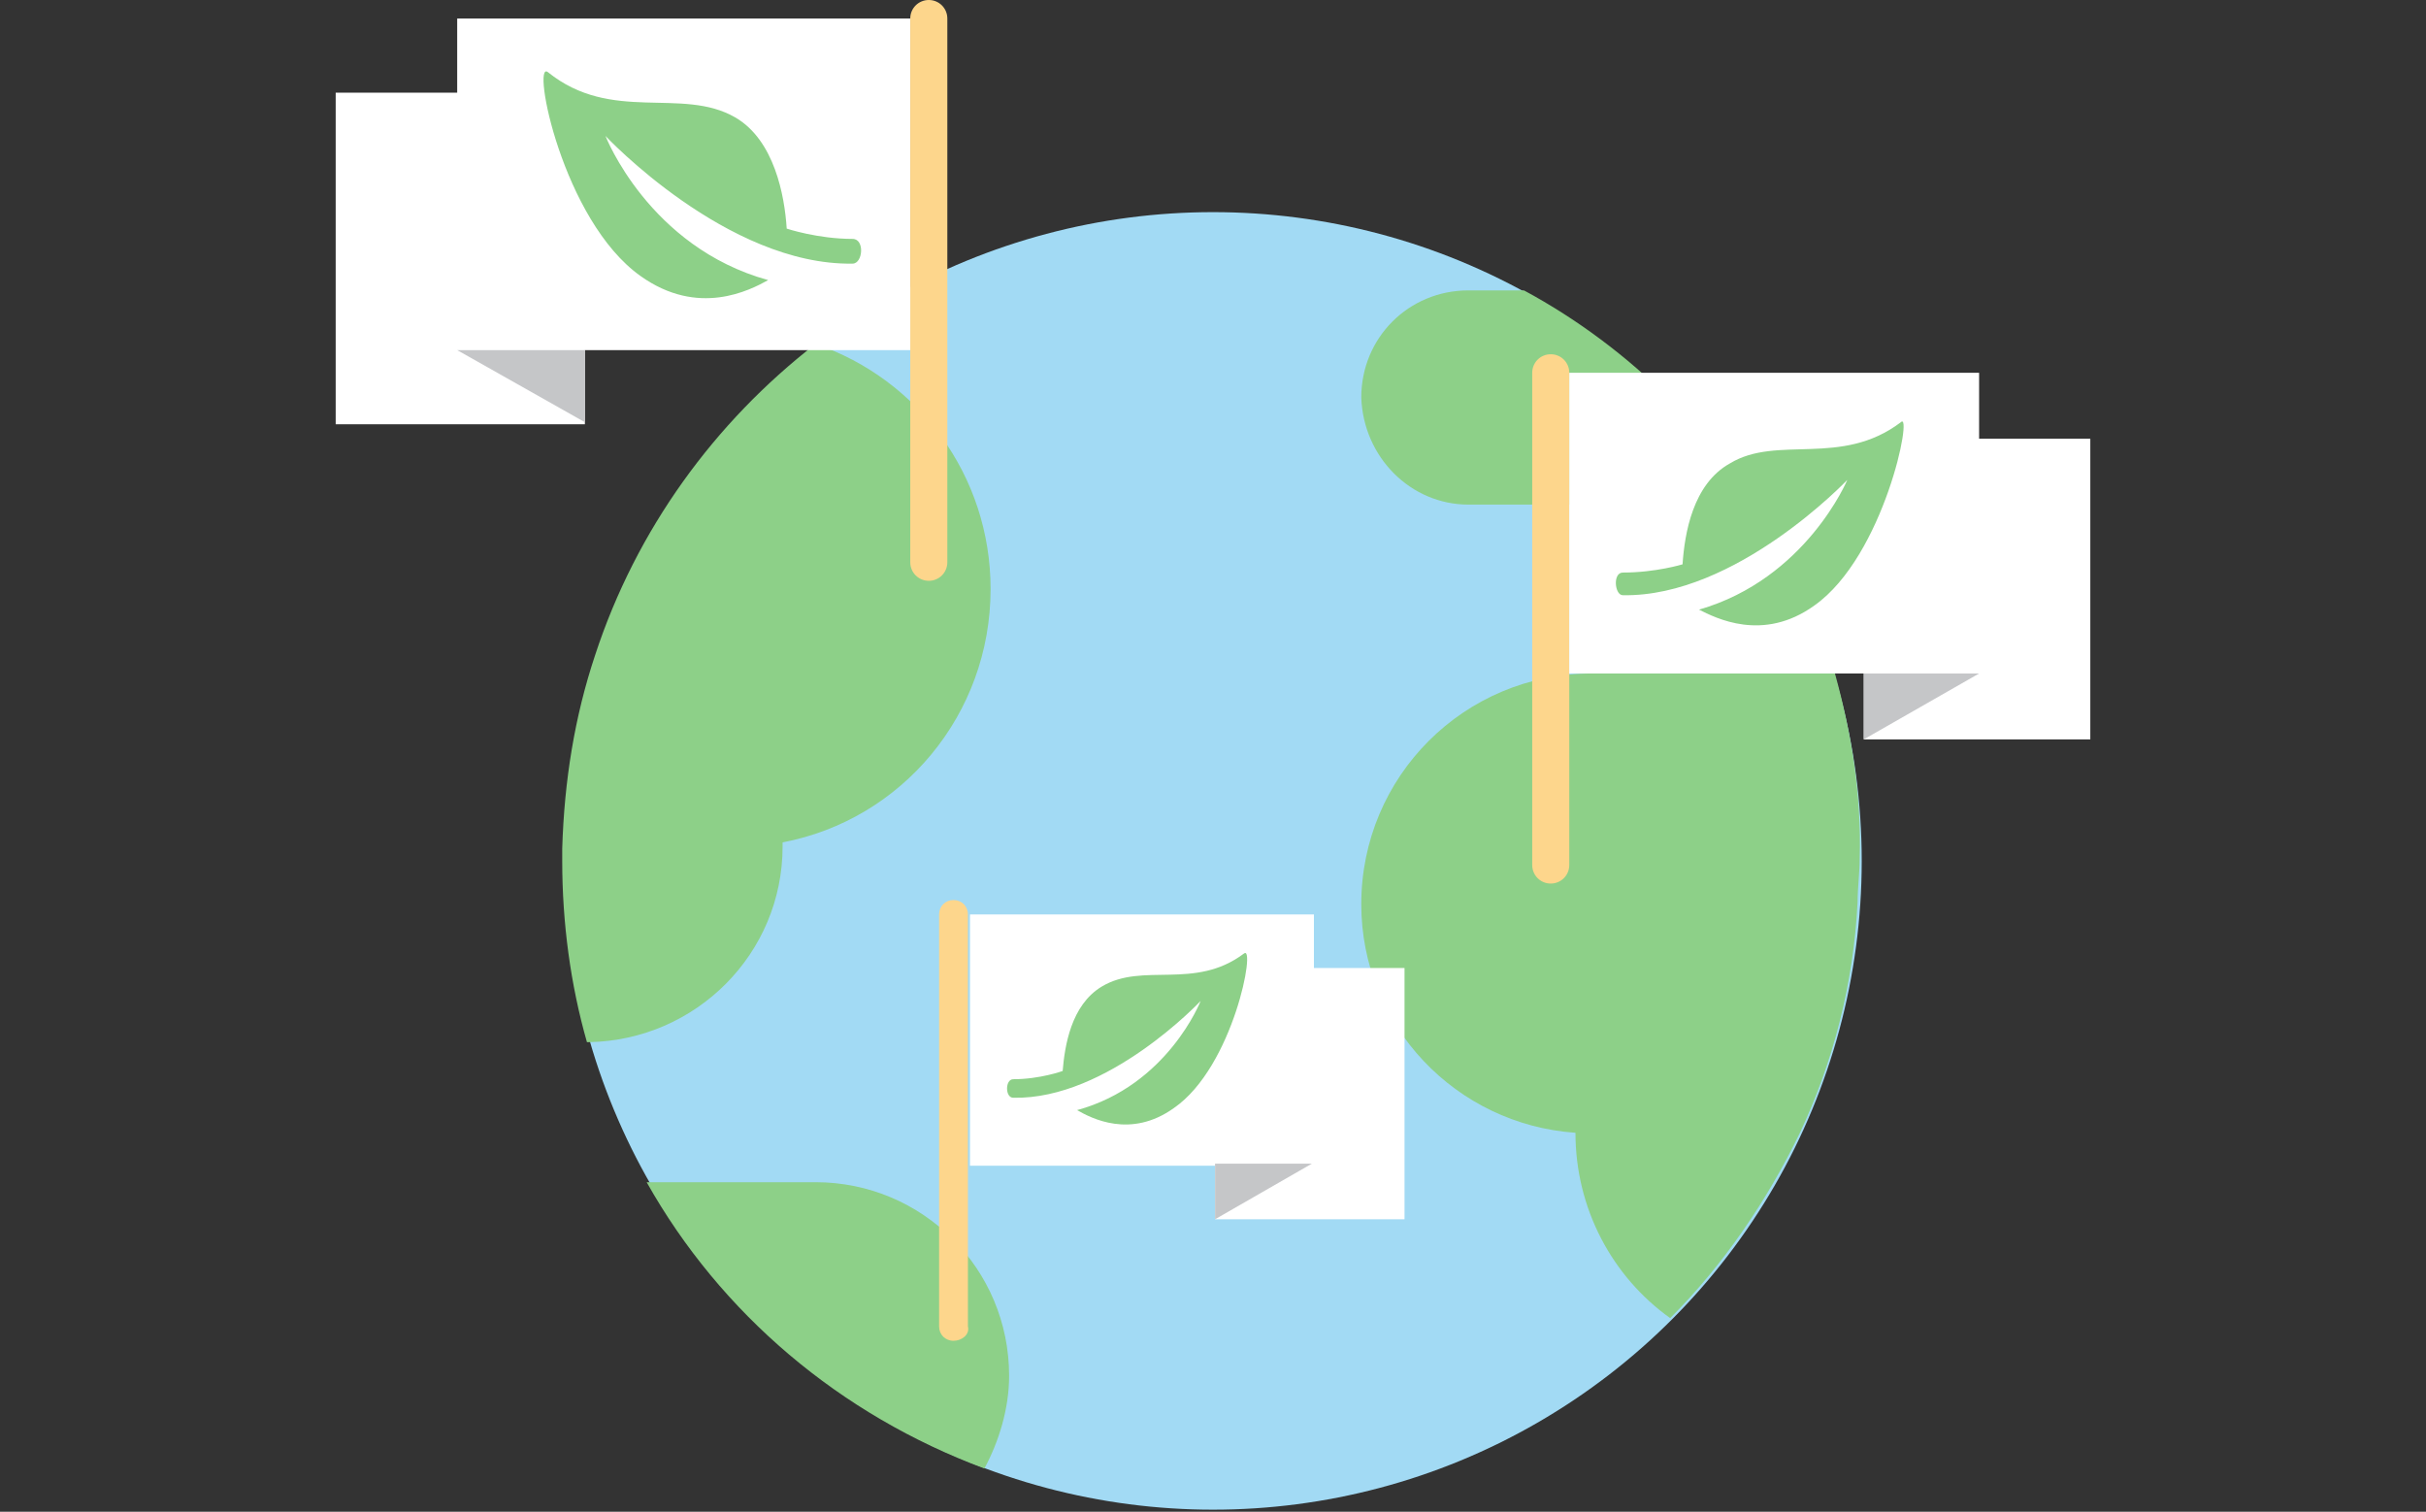 <?xml version="1.0" encoding="utf-8"?>
<!-- Generator: Adobe Illustrator 21.1.0, SVG Export Plug-In . SVG Version: 6.00 Build 0)  -->
<svg version="1.1" xmlns="http://www.w3.org/2000/svg" xmlns:xlink="http://www.w3.org/1999/xlink" x="0px" y="0px" width="117.8px"
	 height="73.4px" viewBox="0 0 117.8 73.4" style="enable-background:new 0 0 117.8 73.4;" xml:space="preserve">
<rect x="0" y="0" width="117.8" height="73.4" fill="#333333" stroke="none"/>
<style type="text/css">
	.st0{fill:#F5F5F7;}
	.st1{fill:#76BB6A;}
	.st2{fill:#FFFFFF;}
	.st3{fill:#AC9686;}
	.st4{clip-path:url(#SVGID_2_);fill:#9D887F;}
	.st5{fill:#B8E4F8;}
	.st6{fill:#86756A;}
	.st7{fill:none;stroke:#A08B7C;stroke-width:8;stroke-linecap:round;stroke-miterlimit:10;}
	.st8{fill:#B09A87;}
	.st9{fill:#8DD088;}
	.st10{opacity:0.5;fill:#646464;}
	.st11{fill:#F07C68;}
	.st12{fill:#383838;}
	.st13{fill:#6A6A6A;}
	.st14{fill:#88C38E;}
	.st15{fill:#F5DC6F;}
	.st16{fill:#ABADAE;}
	.st17{fill:none;stroke:#686868;stroke-width:5;stroke-linecap:round;stroke-linejoin:round;stroke-miterlimit:10;}
	.st18{fill:none;stroke:#A08B7C;stroke-width:13;stroke-linecap:round;stroke-miterlimit:10;}
	.st19{fill:#C5C6C8;}
	.st20{fill:#B59D8C;}
	.st21{fill:#ECECED;}
	.st22{fill:#D8D9DA;}
	.st23{fill:#E2826E;}
	.st24{fill:#917A73;}
	.st25{fill:#CDD67E;}
	.st26{fill:#B3BB6F;}
	.st27{fill:#FDD68C;}
	.st28{opacity:0.1;}
	.st29{fill:#7E6D49;}
	.st30{opacity:0.24;fill:#FFFFFF;}
	.st31{fill:#F5F5F6;}
	.st32{fill:#FFEEC4;}
	.st33{fill:#81B772;}
	.st34{fill:#8FB1C2;}
	.st35{fill:#718D99;}
	.st36{fill:#CAE8F7;}
	.st37{opacity:0.5;}
	.st38{fill:#D0A8B1;}
	.st39{fill:#666666;}
	.st40{opacity:0.2;}
	.st41{fill:#646465;}
	.st42{fill:#9B87A4;}
	.st43{fill:#F4D5AE;}
	.st44{fill:#8D7C6F;}
	.st45{fill:#D9C464;}
	.st46{fill:#F9E2D9;}
	.st47{opacity:8.000000e-02;}
	.st48{fill:#F7B581;}
	.st49{fill:#FFD46C;}
	.st50{fill:#58585A;}
	.st51{fill:#C0E3F6;}
	.st52{fill:#9CC2D5;}
	.st53{clip-path:url(#SVGID_4_);fill:#7E665F;}
	.st54{fill:#60895C;}
	.st55{fill:#D25849;}
	.st56{fill:#A84538;}
	.st57{fill:#7E342A;}
	.st58{fill:#61AD58;}
	.st59{fill:#EEEEEE;}
	.st60{clip-path:url(#SVGID_8_);fill:#7E665F;}
	.st61{fill:#687147;}
	.st62{fill:#F3C4BC;}
	.st63{fill:#D88F98;}
	.st64{fill:#A37278;}
	.st65{fill:#869A41;}
	.st66{clip-path:url(#SVGID_12_);fill:#7E665F;}
	.st67{fill:#CBA13B;}
	.st68{fill:#EAB841;}
	.st69{fill:#EFD342;}
	.st70{fill:#98792C;}
	.st71{clip-path:url(#SVGID_16_);fill:#7E665F;}
	.st72{fill:#F5A749;}
	.st73{fill:#EE8944;}
	.st74{fill:#BA6E13;}
	.st75{fill:#604B41;}
	.st76{clip-path:url(#SVGID_20_);fill:#7E665F;}
	.st77{fill:#6DA244;}
	.st78{fill:none;}
	.st79{fill:#527A33;}
	.st80{fill:#3E5C26;}
	.st81{fill:#9EB34B;}
	.st82{clip-path:url(#SVGID_24_);fill:#7E665F;}
	.st83{fill:#BE8D65;}
	.st84{fill:#8F6A4C;}
	.st85{fill:#724E31;}
	.st86{clip-path:url(#SVGID_28_);fill:#7E665F;}
	.st87{fill:#FFF042;}
	.st88{fill:#E0DD2F;}
	.st89{fill:#B3A71C;}
	.st90{clip-path:url(#SVGID_32_);fill:#7E665F;}
	.st91{fill:#85B973;}
	.st92{clip-path:url(#SVGID_36_);fill:#7E665F;}
	.st93{clip-path:url(#SVGID_40_);fill:#7E665F;}
	.st94{clip-path:url(#SVGID_44_);fill:#7E665F;}
	.st95{clip-path:url(#SVGID_48_);fill:#7E665F;}
	.st96{clip-path:url(#SVGID_52_);fill:#7E665F;}
	.st97{clip-path:url(#SVGID_56_);fill:#7E665F;}
	.st98{clip-path:url(#SVGID_60_);fill:#7E665F;}
	.st99{clip-path:url(#SVGID_64_);fill:#7E665F;}
	.st100{fill:#99999A;}
	.st101{fill:#686868;}
	.st102{fill:#614B42;}
	.st103{fill:none;stroke:#FFFFFF;stroke-miterlimit:10;}
	.st104{fill:#CCCCCC;}
	.st105{fill:#E18B7C;}
	.st106{fill:#8D8D8D;}
	.st107{fill:#4884A6;}
	.st108{fill:#7A6357;}
	.st109{fill:#D78679;}
	.st110{fill:#96C7E3;}
	.st111{fill:none;stroke:#FFFFFF;stroke-width:4;stroke-miterlimit:10;}
	.st112{fill:none;stroke:#AC9686;stroke-width:13;stroke-linecap:round;stroke-miterlimit:10;}
	.st113{fill:#5B9348;}
	.st114{fill:#649F50;}
	.st115{fill:#CB8E3A;}
	.st116{fill:#F7AC47;}
	.st117{fill:#DE826A;}
	.st118{fill:#DDB95F;}
	.st119{fill:#CA7760;}
	.st120{fill:#ACADAE;}
	.st121{clip-path:url(#SVGID_74_);fill:#7E665F;}
	.st122{clip-path:url(#SVGID_78_);fill:#7E665F;}
	.st123{clip-path:url(#SVGID_82_);fill:#7E665F;}
	.st124{fill:#ADADAD;}
	.st125{opacity:0.3;fill:#FFFFFF;}
	.st126{fill:#718DA6;}
	.st127{fill:#A6B8C8;}
	.st128{clip-path:url(#SVGID_86_);fill:#7E665F;}
	.st129{clip-path:url(#SVGID_90_);fill:#7E665F;}
	.st130{clip-path:url(#SVGID_94_);fill:#7E665F;}
	.st131{clip-path:url(#SVGID_98_);fill:#7E665F;}
	.st132{clip-path:url(#SVGID_102_);fill:#7E665F;}
	.st133{fill:#90A6BA;}
	.st134{fill:#838384;}
	.st135{fill:#8A9AA7;}
	.st136{fill:#857166;}
	.st137{fill:#A2887A;}
	.st138{clip-path:url(#SVGID_106_);fill:#7E665F;}
	.st139{clip-path:url(#SVGID_110_);fill:#7E665F;}
	.st140{clip-path:url(#SVGID_114_);fill:#7E665F;}
	.st141{clip-path:url(#SVGID_118_);fill:#7E665F;}
	.st142{clip-path:url(#SVGID_122_);fill:#7E665F;}
	.st143{clip-path:url(#SVGID_126_);fill:#7E665F;}
	.st144{clip-path:url(#SVGID_130_);fill:#7E665F;}
	.st145{clip-path:url(#SVGID_134_);fill:#7E665F;}
	.st146{clip-path:url(#SVGID_138_);fill:#7E665F;}
	.st147{clip-path:url(#SVGID_142_);fill:#7E665F;}
	.st148{fill:none;stroke:#AC9686;stroke-width:11;stroke-miterlimit:10;}
	.st149{fill:#988578;}
	.st150{fill:#A9BE74;}
	.st151{fill:#CDCDCD;}
	.st152{fill:#B4B4B4;}
	.st153{clip-path:url(#SVGID_156_);fill:#7E665F;}
	.st154{clip-path:url(#SVGID_160_);fill:#7E665F;}
	.st155{clip-path:url(#SVGID_164_);fill:#7E665F;}
	.st156{clip-path:url(#SVGID_168_);fill:#7E665F;}
	.st157{clip-path:url(#SVGID_172_);fill:#7E665F;}
	.st158{clip-path:url(#SVGID_176_);fill:#7E665F;}
	.st159{clip-path:url(#SVGID_180_);fill:#7E665F;}
	.st160{clip-path:url(#SVGID_184_);fill:#7E665F;}
	.st161{clip-path:url(#SVGID_188_);fill:#7E665F;}
	.st162{clip-path:url(#SVGID_192_);fill:#7E665F;}
	.st163{clip-path:url(#SVGID_198_);fill:#7E665F;}
	.st164{clip-path:url(#SVGID_202_);fill:#7E665F;}
	.st165{clip-path:url(#SVGID_206_);fill:#7E665F;}
	.st166{clip-path:url(#SVGID_210_);fill:#7E665F;}
	.st167{clip-path:url(#SVGID_214_);fill:#7E665F;}
	.st168{clip-path:url(#SVGID_218_);fill:#7E665F;}
	.st169{clip-path:url(#SVGID_222_);fill:#7E665F;}
	.st170{clip-path:url(#SVGID_226_);fill:#7E665F;}
	.st171{clip-path:url(#SVGID_230_);fill:#7E665F;}
	.st172{clip-path:url(#SVGID_234_);fill:#7E665F;}
	.st173{fill:#73B4D8;}
	.st174{fill:#797978;}
	.st175{fill-rule:evenodd;clip-rule:evenodd;fill:#ECECED;}
	.st176{fill:#FBBE28;}
	.st177{fill:#FFF1A2;}
	.st178{fill:#6C6C6E;}
	.st179{fill:#B56A58;}
	.st180{fill:#FFD57C;}
	.st181{fill:#E2C07F;}
	.st182{opacity:0.24;}
	.st183{fill:#C97462;}
	.st184{opacity:0.3;fill:#656667;}
	.st185{fill:#BD7162;}
	.st186{fill:#DF8A7D;}
	.st187{fill:#D6EDFA;}
	.st188{fill:#B39C8C;}
	.st189{fill:#CCD680;}
	.st190{opacity:8.000000e-02;fill:#666666;}
	.st191{fill:#588CAC;}
	.st192{fill:#9B9D9E;}
	.st193{fill:#85B873;}
	.st194{fill:#9B9C9E;}
	.st195{fill:#929497;}
	.st196{fill:#868789;}
	.st197{fill:none;stroke:#FFFFFF;stroke-width:2;stroke-linecap:round;stroke-linejoin:round;stroke-miterlimit:10;}
	.st198{fill:#3B9FEA;}
	.st199{fill:#ECEDED;}
	.st200{fill:#85D1C9;}
	.st201{fill:#474F59;}
	.st202{fill:#CC5945;}
	.st203{fill:#A34733;}
	.st204{fill:#59595B;}
	.st205{fill:#3E3E40;}
	.st206{fill:#959596;}
	.st207{fill:#CFD0D2;}
	.st208{fill:#C3C3C5;}
	.st209{fill:#E9E9EA;}
	.st210{fill:#FFEDBC;}
	.st211{fill:#FDD359;}
	.st212{fill:#F2BC19;}
	.st213{fill:#F1A72E;}
	.st214{fill:#E68030;}
	.st215{fill:#9BBFD4;}
	.st216{fill:#5C8AAD;}
	.st217{fill:#456981;}
	.st218{fill:#B2CA3C;}
	.st219{fill:#84983A;}
	.st220{fill:#DD816A;}
	.st221{fill:#656667;}
	.st222{fill:#828183;}
	.st223{fill:#97989B;}
	.st224{fill:#D7D6D7;}
	.st225{fill:#AEB0B1;}
	.st226{fill:#B36C57;}
	.st227{fill:#8F7C74;}
	.st228{fill:#847769;}
	.st229{fill:#748B99;}
	.st230{fill:#8FAEC0;}
	.st231{fill:#C9E5F5;}
	.st232{fill:#F2DB59;}
	.st233{fill:#F9D47D;}
	.st234{fill:#F6DFD4;}
	.st235{fill:#CBA6B0;}
	.st236{fill:#9885A4;}
	.st237{fill:#D5C250;}
	.st238{fill:#CCD570;}
	.st239{fill:#9BC884;}
	.st240{fill:#85B769;}
	.st241{fill:#A8BD68;}
	.st242{fill:#F0DEAE;}
	.st243{fill:#EBD086;}
	.st244{fill:#DDC57F;}
	.st245{fill:#DEBE75;}
	.st246{fill:#70A071;}
	.st247{fill:#D0D1D3;}
	.st248{fill:#90AFC2;}
	.st249{fill:#738B9A;}
	.st250{clip-path:url(#SVGID_262_);}
	.st251{fill:#9ACE8F;}
	.st252{opacity:0.1;fill:#58585A;}
	.st253{clip-path:url(#SVGID_264_);}
	.st254{clip-path:url(#SVGID_278_);}
	.st255{clip-path:url(#SVGID_280_);}
	.st256{fill:#799C6E;}
	.st257{clip-path:url(#SVGID_294_);}
	.st258{fill:none;stroke:#9D8979;stroke-width:5;stroke-linecap:round;stroke-linejoin:round;stroke-miterlimit:10;}
	.st259{fill:#FDD68D;}
	.st260{fill:#86776A;}
	.st261{clip-path:url(#SVGID_296_);fill:#7E665F;}
	.st262{clip-path:url(#SVGID_300_);fill:#7E665F;}
	.st263{clip-path:url(#SVGID_304_);fill:#7E665F;}
	.st264{clip-path:url(#SVGID_308_);fill:#7E665F;}
	.st265{clip-path:url(#SVGID_312_);fill:#7E665F;}
	.st266{clip-path:url(#SVGID_316_);fill:#7E665F;}
	.st267{clip-path:url(#SVGID_320_);fill:#7E665F;}
	.st268{clip-path:url(#SVGID_324_);fill:#7E665F;}
	.st269{clip-path:url(#SVGID_328_);}
	.st270{fill:#A08B7C;}
	.st271{fill:#78695F;}
	.st272{fill:#B09A8D;}
	.st273{fill:none;stroke:#B09A87;stroke-width:14;stroke-linecap:round;stroke-miterlimit:10;}
	.st274{fill:#CCD47D;}
	.st275{fill:#828283;}
	.st276{fill:#646464;}
	.st277{clip-path:url(#SVGID_330_);fill:#7E665F;}
	.st278{clip-path:url(#SVGID_334_);fill:#7E665F;}
	.st279{clip-path:url(#SVGID_338_);fill:#7E665F;}
	.st280{clip-path:url(#SVGID_342_);fill:#7E665F;}
	.st281{opacity:0.5;fill:#656667;}
	.st282{fill:#BCA38C;}
	.st283{opacity:0.3;fill:#686868;}
	.st284{fill:#7DB277;}
	.st285{fill:#9AC98D;}
	.st286{fill:#D6D777;}
	.st287{clip-path:url(#SVGID_372_);}
	.st288{fill:#E7E7E8;}
	.st289{fill:#FFD13A;}
	.st290{fill:#E4BC39;}
	.st291{fill:#B3B5B7;}
	.st292{fill:#C5745F;}
	.st293{clip-path:url(#SVGID_384_);}
	.st294{fill:#C1C976;}
	.st295{fill:#EFC867;}
	.st296{clip-path:url(#SVGID_398_);}
	.st297{clip-path:url(#SVGID_412_);}
	.st298{clip-path:url(#SVGID_416_);}
	.st299{clip-path:url(#SVGID_418_);fill:#86756A;}
	.st300{clip-path:url(#SVGID_418_);fill:#AC9686;}
	.st301{clip-path:url(#SVGID_418_);}
	.st302{fill:#97D6F2;}
	.st303{fill:#999999;}
	.st304{fill:#AB9A7A;}
	.st305{fill:#988267;}
	.st306{clip-path:url(#SVGID_420_);}
	.st307{clip-path:url(#SVGID_424_);}
	.st308{clip-path:url(#SVGID_428_);}
	.st309{clip-path:url(#SVGID_430_);}
	.st310{clip-path:url(#SVGID_432_);}
	.st311{fill:none;stroke:#FFFFFF;stroke-width:6;stroke-miterlimit:10;}
	.st312{clip-path:url(#SVGID_434_);}
	.st313{clip-path:url(#SVGID_436_);}
	.st314{clip-path:url(#SVGID_440_);}
	.st315{clip-path:url(#SVGID_442_);}
	.st316{clip-path:url(#SVGID_444_);}
	.st317{fill:none;stroke:#FFFFFF;stroke-width:5;stroke-linecap:round;stroke-miterlimit:10;stroke-dasharray:0,11;}
	.st318{clip-path:url(#SVGID_446_);}
	.st319{fill:none;stroke:#FFFFFF;stroke-width:5;stroke-linecap:round;stroke-linejoin:round;}
	.st320{fill:none;stroke:#FFFFFF;stroke-width:5;stroke-linecap:round;stroke-linejoin:round;stroke-dasharray:0,9.911;}
	.st321{clip-path:url(#SVGID_450_);}
	.st322{clip-path:url(#SVGID_452_);}
	.st323{clip-path:url(#SVGID_454_);}
	.st324{fill:none;stroke:#FFFFFF;stroke-width:5;stroke-miterlimit:10;}
	.st325{clip-path:url(#SVGID_458_);}
	.st326{fill:none;stroke:#FFFFFF;stroke-width:5;stroke-linecap:round;stroke-linejoin:round;stroke-dasharray:0,10.363;}
	.st327{clip-path:url(#SVGID_462_);}
	.st328{clip-path:url(#SVGID_464_);}
	.st329{clip-path:url(#SVGID_466_);}
	.st330{clip-path:url(#SVGID_468_);}
	.st331{fill:none;stroke:#FFFFFF;stroke-width:5;stroke-linecap:round;stroke-linejoin:round;stroke-dasharray:0,9.638;}
	.st332{clip-path:url(#SVGID_472_);}
	.st333{clip-path:url(#SVGID_474_);}
	.st334{clip-path:url(#SVGID_476_);}
	.st335{clip-path:url(#SVGID_478_);}
	.st336{clip-path:url(#SVGID_482_);}
	.st337{clip-path:url(#SVGID_484_);}
	.st338{clip-path:url(#SVGID_486_);}
	.st339{fill:#A2DAF4;}
	.st340{clip-path:url(#SVGID_488_);}
	
		.st341{fill:none;stroke:#FFFFFF;stroke-width:5;stroke-linecap:round;stroke-linejoin:round;stroke-miterlimit:10;stroke-dasharray:0,10;}
	.st342{clip-path:url(#SVGID_490_);}
	.st343{clip-path:url(#SVGID_494_);}
	.st344{clip-path:url(#SVGID_496_);}
	.st345{clip-path:url(#SVGID_498_);}
	.st346{clip-path:url(#SVGID_500_);}
	.st347{clip-path:url(#SVGID_502_);}
	.st348{clip-path:url(#SVGID_506_);}
	.st349{clip-path:url(#SVGID_508_);}
	.st350{clip-path:url(#SVGID_510_);}
	.st351{clip-path:url(#SVGID_512_);}
	.st352{clip-path:url(#SVGID_514_);}
	.st353{clip-path:url(#SVGID_516_);}
	.st354{clip-path:url(#SVGID_520_);}
	.st355{clip-path:url(#SVGID_522_);}
	.st356{clip-path:url(#SVGID_524_);}
	.st357{clip-path:url(#SVGID_526_);}
	.st358{clip-path:url(#SVGID_528_);}
	.st359{clip-path:url(#SVGID_530_);}
	.st360{clip-path:url(#SVGID_532_);}
	.st361{clip-path:url(#SVGID_534_);}
	.st362{fill:#629BBA;}
	.st363{clip-path:url(#SVGID_536_);}
	.st364{clip-path:url(#SVGID_538_);}
	.st365{clip-path:url(#SVGID_540_);}
	.st366{clip-path:url(#SVGID_542_);}
	.st367{fill:#9D887F;}
	.st368{clip-path:url(#SVGID_544_);fill:#9D887F;}
	.st369{clip-path:url(#SVGID_546_);}
	.st370{fill:#EDD192;}
	.st371{fill:#6AADDB;}
	.st372{fill:#6694CB;}
	.st373{clip-path:url(#SVGID_548_);}
	.st374{fill:#534037;}
	.st375{display:none;}
	.st376{display:inline;}
	.st377{opacity:0.25;fill:#E67AA2;}
</style>
<g id="screenshot">
</g>
<g id="bkg">
</g>
<g id="mokup">
	<g>
		<g>
			<circle class="st339" cx="58.9" cy="41.8" r="31.5"/>
			<g>
				<path class="st9" d="M89.1,32.7H77.3c-6.2,0-11.2,5-11.2,11.2c0,5.9,4.6,10.7,10.4,11.1c0,0,0,0,0,0c0,3.7,1.8,7,4.6,9
					c2.6-2.6,4.7-5.7,6.3-9c1.6-3.4,2.6-7.2,2.8-11.2c0-0.7,0.1-1.4,0.1-2.1C90.4,38.6,89.9,35.6,89.1,32.7z"/>
				<path class="st9" d="M38,41.1c0-0.1,0-0.2,0-0.2c5.8-1.1,10.1-6.2,10.1-12.3c0-5.5-3.5-10.2-8.5-11.9c-4.9,3.8-8.7,9-10.7,15.1
					c-1,3-1.5,6.1-1.6,9.4c0,0.2,0,0.4,0,0.6c0,3,0.4,6,1.2,8.8h0.1h0C33.8,50.5,38,46.3,38,41.1z"/>
				<path class="st9" d="M39.6,57.4L39.6,57.4h-8.2c3.6,6.4,9.4,11.3,16.4,13.9c0.7-1.3,1.2-2.9,1.2-4.5
					C49,61.6,44.8,57.4,39.6,57.4z"/>
				<path class="st9" d="M71.3,24.5h5.7c0,2.9,2.3,5.2,5.2,5.2H88c-0.8-1.8-1.7-3.6-2.8-5.2c-1.2-1.8-2.6-3.5-4.1-5.1
					c-2.1-2.1-4.5-3.9-7.1-5.3h-2.7c-2.9,0-5.2,2.3-5.2,5.2C66.2,22.2,68.5,24.5,71.3,24.5z"/>
			</g>
		</g>
		<g>
			<g>
				<g>
					<path class="st27" d="M45.1,28.2c0.5,0,0.9-0.4,0.9-0.9V0.9c0-0.5-0.4-0.9-0.9-0.9c-0.5,0-0.9,0.4-0.9,0.9v26.4
						C44.2,27.8,44.6,28.2,45.1,28.2z"/>
				</g>
			</g>
			<g>
				<rect x="16.3" y="4.5" class="st2" width="12.1" height="16.1"/>
				<rect x="22.2" y="0.9" class="st2" width="22" height="16.1"/>
				<polygon class="st19" points="22.2,17 28.4,20.5 28.4,17 				"/>
			</g>
			<path class="st9" d="M31.1,13.4c2.8,2,5.3,0.7,6.2,0.2c-5.8-1.6-7.9-7-7.9-7s5.9,6.3,12,6.2c0.5,0,0.6-1.2,0-1.2
				c-1.7,0-3.2-0.5-3.2-0.5c-0.1-1.6-0.6-4.3-2.5-5.4c-2.6-1.5-6,0.3-9.1-2.2C25.8,2.9,27.3,10.7,31.1,13.4z"/>
		</g>
		<g>
			<g>
				<g>
					<path class="st27" d="M46.3,65.1c-0.4,0-0.7-0.3-0.7-0.7v-20c0-0.4,0.3-0.7,0.7-0.7c0.4,0,0.7,0.3,0.7,0.7v20
						C47.1,64.8,46.7,65.1,46.3,65.1z"/>
				</g>
			</g>
			<g>
				<rect x="59" y="47" class="st2" width="9.2" height="12.2"/>
				<rect x="47.1" y="44.4" class="st2" width="16.7" height="12.2"/>
				<polygon class="st19" points="63.7,56.5 59,59.2 59,56.5 				"/>
			</g>
			<path class="st9" d="M57,53.8c-2.1,1.5-4,0.5-4.7,0.1c4.4-1.2,6-5.3,6-5.3s-4.5,4.8-9.1,4.7c-0.4,0-0.4-0.9,0-0.9
				c1.3,0,2.4-0.4,2.4-0.4c0.1-1.2,0.4-3.2,1.9-4.1c2-1.2,4.5,0.2,6.9-1.6C61,45.8,59.9,51.8,57,53.8z"/>
		</g>
		<g>
			<g>
				<g>
					<path class="st27" d="M75.3,42.9c-0.5,0-0.9-0.4-0.9-0.9V18.1c0-0.5,0.4-0.9,0.9-0.9c0.5,0,0.9,0.4,0.9,0.9V42
						C76.2,42.5,75.8,42.9,75.3,42.9z"/>
				</g>
			</g>
			<g>
				<rect x="90.5" y="21.3" class="st2" width="11" height="14.6"/>
				<rect x="76.2" y="18.1" class="st2" width="19.9" height="14.6"/>
				<polygon class="st19" points="96.1,32.7 90.5,35.9 90.5,32.7 				"/>
			</g>
			<path class="st9" d="M88.1,29.4c-2.5,1.8-4.8,0.6-5.6,0.2c5.2-1.5,7.2-6.3,7.2-6.3s-5.4,5.7-10.9,5.6c-0.4,0-0.5-1.1,0-1.1
				c1.6,0,2.9-0.4,2.9-0.4c0.1-1.5,0.5-3.9,2.3-4.9c2.3-1.4,5.4,0.2,8.3-2C92.9,19.9,91.5,27,88.1,29.4z"/>
		</g>
	</g>
</g>
<g id="Griglia" class="st375">
</g>
</svg>
